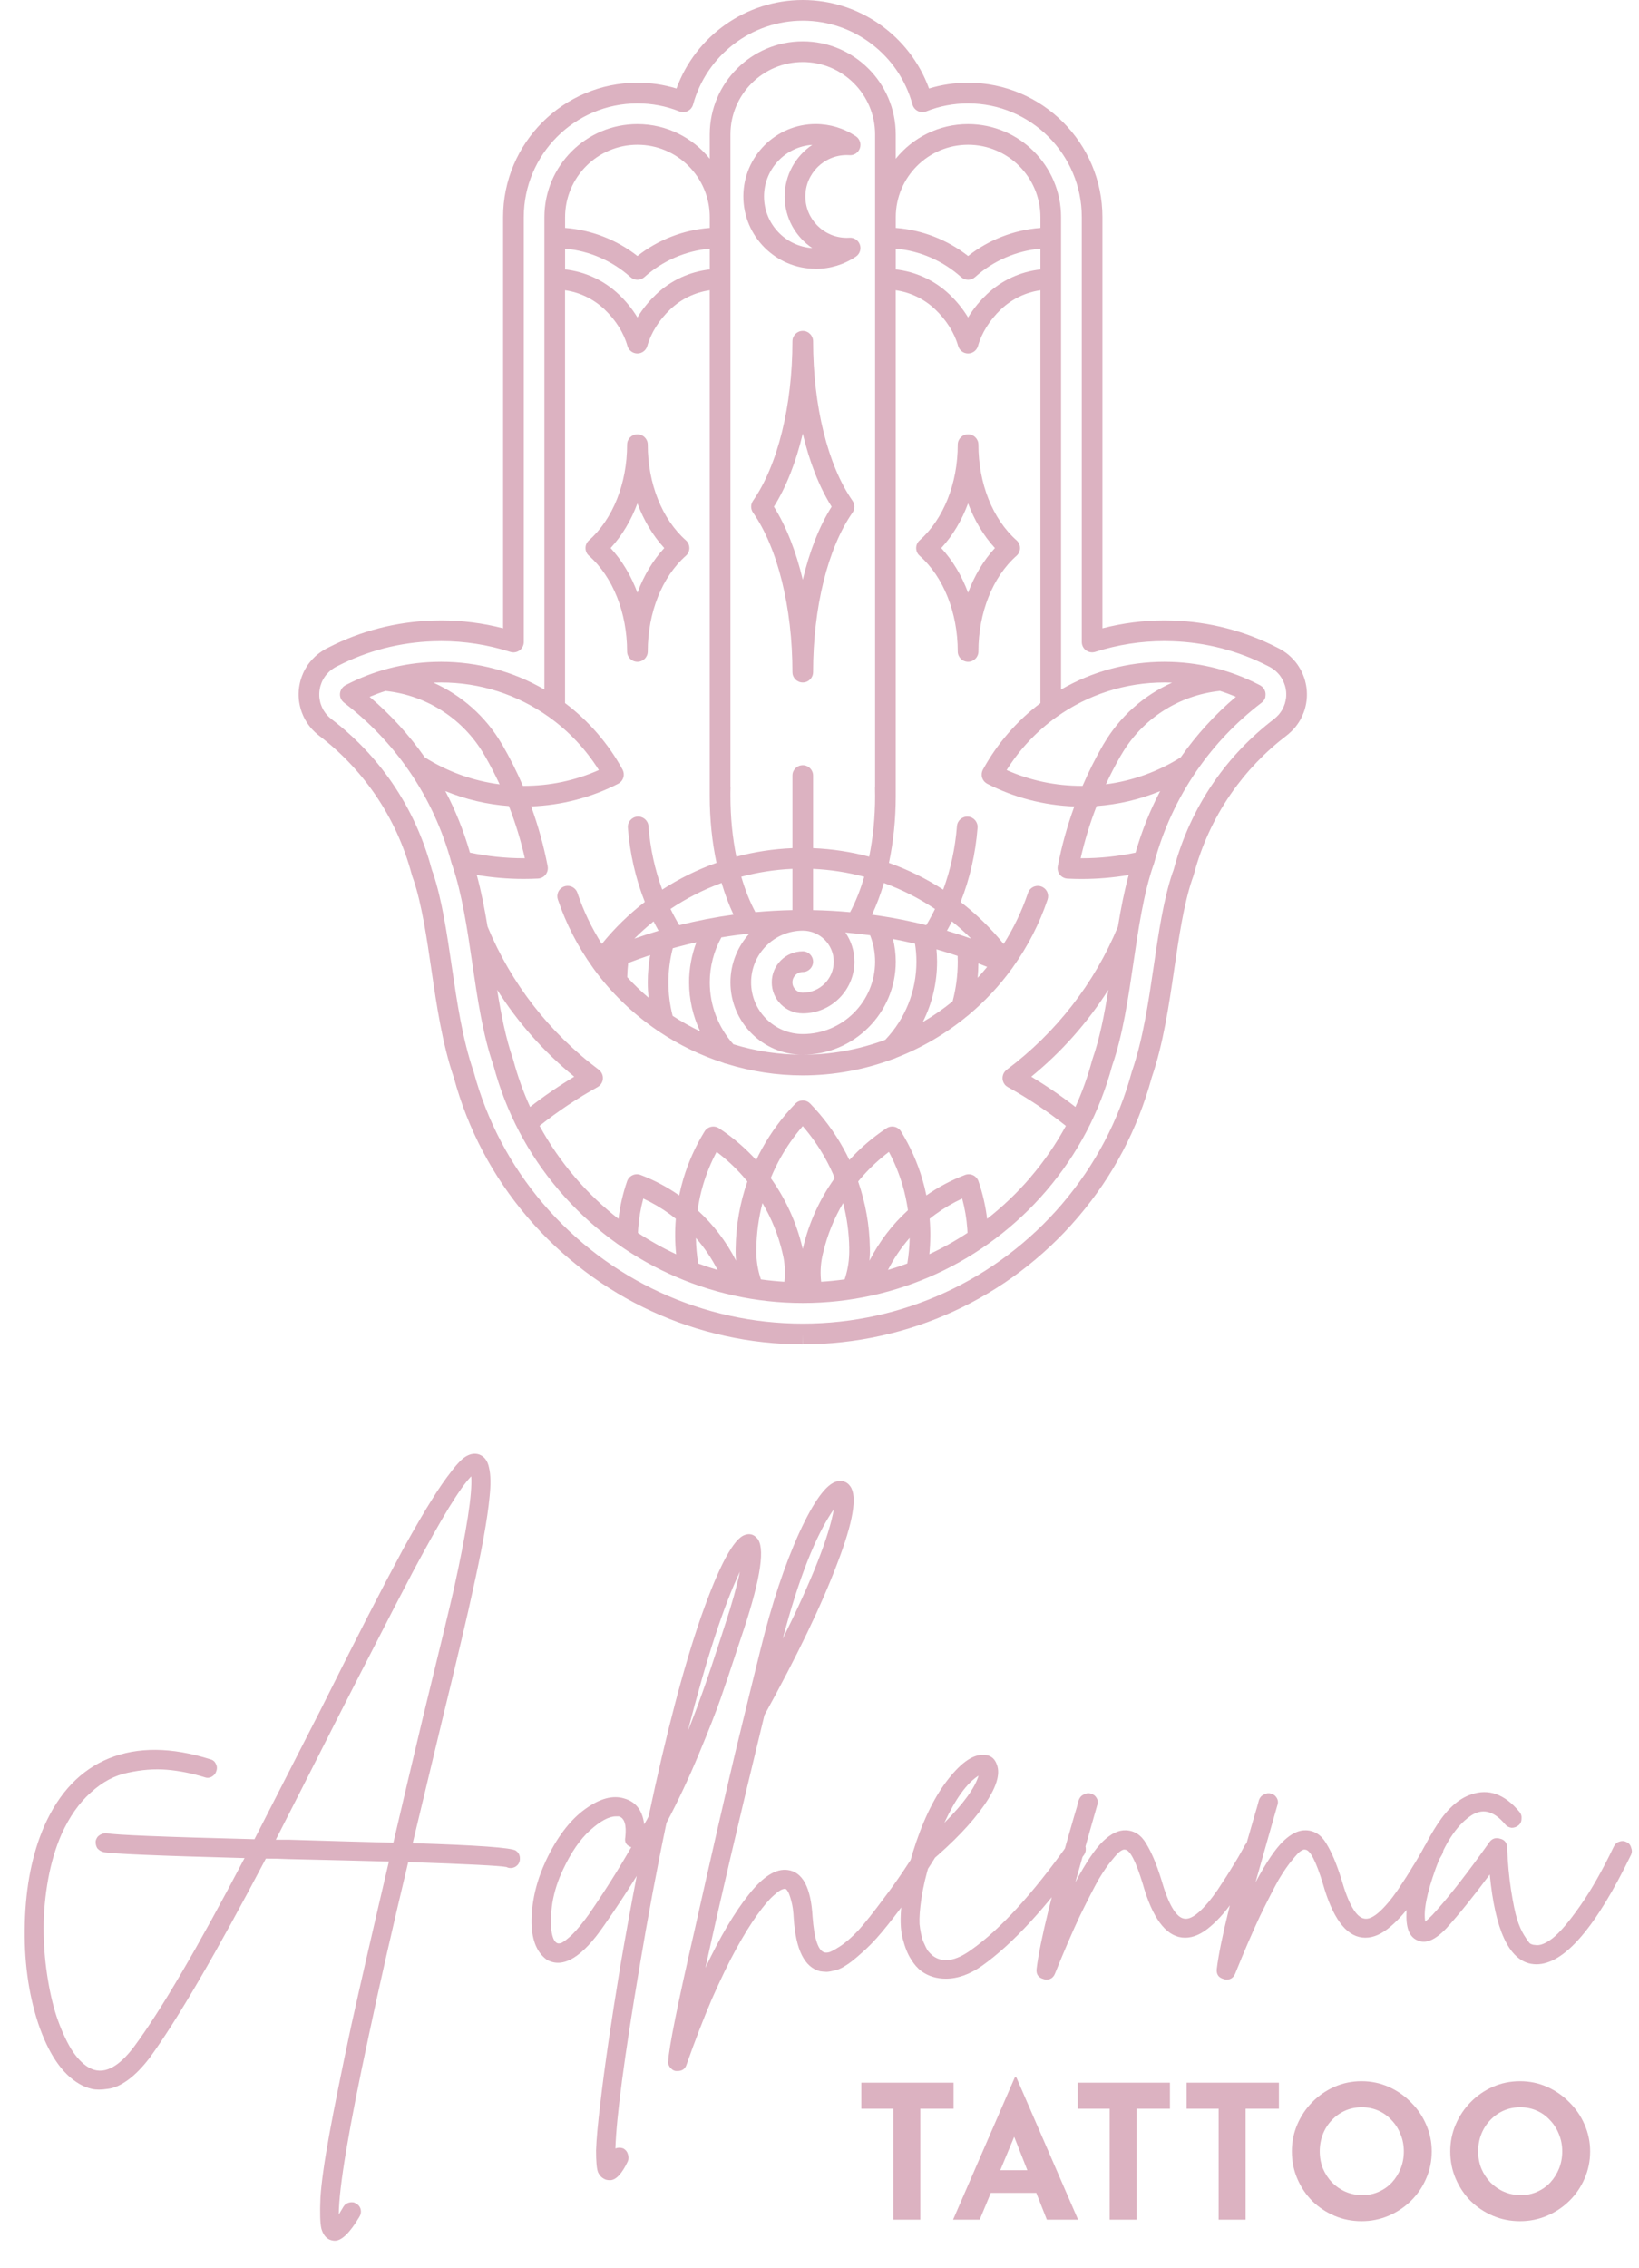<svg
  viewBox="0 0 196 271"
  xmlns="http://www.w3.org/2000/svg"
>
  <path
    d="M96.017 160.652L95.999 159.416V160.652C83.348 160.652 71.368 155.134 63.129 145.514C63.085 145.465 63.051 145.425 63.02 145.385C58.909 140.559 55.962 134.968 54.278 128.789C52.888 124.723 52.224 120.198 51.581 115.82C51.025 112.03 50.45 108.119 49.456 105.144C49.366 104.918 49.289 104.69 49.227 104.461C48.316 101.057 46.864 97.881 44.911 95.02C44.859 94.946 44.809 94.875 44.76 94.801C42.946 92.19 40.716 89.858 38.139 87.896C38.056 87.831 37.979 87.769 37.902 87.702C37.75 87.575 37.63 87.454 37.549 87.377C37.429 87.263 37.302 87.127 37.182 86.988C37.052 86.834 36.935 86.682 36.823 86.518C36.786 86.466 36.691 86.333 36.586 86.157C36.555 86.108 36.518 86.046 36.484 85.984C36.462 85.944 36.44 85.904 36.419 85.863C36.338 85.709 36.267 85.555 36.203 85.397C36.122 85.209 36.054 85.029 35.995 84.844C35.909 84.572 35.863 84.353 35.844 84.257C35.801 84.066 35.77 83.868 35.745 83.667C35.714 83.392 35.711 83.17 35.711 83.077C35.711 82.987 35.705 82.771 35.727 82.499C35.751 82.218 35.785 82.017 35.813 81.872C35.841 81.702 35.884 81.508 35.937 81.319L35.952 81.267C36.017 81.038 36.088 80.856 36.141 80.723C36.206 80.553 36.283 80.377 36.369 80.201C36.456 80.028 36.555 79.855 36.666 79.682C36.758 79.527 36.857 79.385 36.965 79.243C36.975 79.231 36.993 79.206 37.015 79.181C37.046 79.141 37.092 79.082 37.142 79.027C37.271 78.869 37.398 78.74 37.481 78.656C37.602 78.526 37.744 78.397 37.889 78.273C38.087 78.109 38.241 77.998 38.34 77.93C38.396 77.89 38.535 77.791 38.72 77.68C38.794 77.634 38.881 77.584 38.967 77.538C39.075 77.479 39.181 77.427 39.289 77.374C43.15 75.397 47.339 74.309 51.72 74.161C52.063 74.149 52.403 74.143 52.749 74.143C55.257 74.143 57.744 74.458 60.163 75.085V25.95C60.163 17.093 67.37 9.886 76.227 9.886C77.824 9.886 79.391 10.117 80.898 10.578C83.187 4.288 89.218 0 95.999 0C102.78 0 108.81 4.288 111.099 10.578C112.607 10.117 114.173 9.886 115.77 9.886C124.627 9.886 131.834 17.093 131.834 25.95V75.085C134.253 74.461 136.74 74.143 139.248 74.143C139.594 74.143 139.934 74.149 140.277 74.161C144.658 74.309 148.847 75.394 152.733 77.386C152.813 77.427 152.919 77.479 153.03 77.538C153.122 77.587 153.215 77.64 153.305 77.695C153.465 77.791 153.598 77.887 153.669 77.936C153.762 77.998 153.926 78.115 154.117 78.279C154.25 78.394 154.383 78.517 154.519 78.659C154.596 78.737 154.707 78.851 154.834 78.999C154.883 79.055 154.939 79.123 154.991 79.191C155.001 79.203 155.019 79.228 155.041 79.255C155.14 79.385 155.235 79.527 155.331 79.682C155.442 79.855 155.541 80.028 155.631 80.207C155.742 80.426 155.816 80.615 155.869 80.751C155.909 80.85 155.98 81.035 156.048 81.273L156.063 81.328C156.138 81.594 156.175 81.813 156.193 81.906C156.215 82.014 156.249 82.215 156.27 82.471C156.295 82.771 156.289 82.993 156.289 83.077C156.289 83.166 156.286 83.389 156.255 83.667C156.224 83.936 156.181 84.152 156.15 84.291C156.116 84.458 156.067 84.656 156.005 84.847C155.946 85.035 155.878 85.218 155.795 85.403C155.73 85.561 155.662 85.709 155.585 85.857C155.56 85.9 155.541 85.941 155.52 85.981C155.486 86.04 155.452 86.101 155.415 86.16C155.313 86.33 155.22 86.463 155.168 86.534C155.066 86.682 154.948 86.84 154.818 86.988C154.701 87.127 154.577 87.257 154.442 87.386C154.37 87.457 154.247 87.575 154.089 87.711C154.028 87.763 153.957 87.822 153.882 87.878C151.294 89.852 149.057 92.187 147.228 94.822C147.197 94.872 147.148 94.943 147.095 95.014C145.143 97.875 143.691 101.047 142.78 104.449C142.715 104.683 142.637 104.915 142.548 105.141C141.553 108.116 140.978 112.014 140.425 115.786C139.78 120.179 139.113 124.72 137.722 128.786C136.039 134.964 133.092 140.55 128.964 145.397C128.94 145.425 128.899 145.474 128.859 145.521C120.629 155.131 108.658 160.646 96.02 160.646L96.017 160.652ZM52.749 76.614C52.43 76.614 52.118 76.62 51.803 76.633C47.79 76.769 43.95 77.763 40.388 79.586C40.286 79.635 40.212 79.672 40.132 79.716C40.089 79.74 40.045 79.765 40.005 79.79C39.888 79.861 39.805 79.92 39.758 79.954C39.672 80.012 39.588 80.071 39.48 80.164C39.378 80.25 39.301 80.328 39.252 80.383C39.19 80.448 39.113 80.525 39.026 80.627C38.995 80.664 38.974 80.692 38.952 80.717C38.949 80.723 38.933 80.738 38.93 80.745C38.872 80.819 38.819 80.896 38.77 80.979C38.764 80.989 38.757 81.001 38.751 81.01C38.683 81.115 38.624 81.217 38.575 81.316C38.51 81.443 38.467 81.551 38.442 81.622C38.399 81.733 38.362 81.832 38.322 81.965C38.294 82.061 38.266 82.172 38.245 82.308C38.223 82.422 38.204 82.533 38.189 82.7C38.176 82.845 38.18 82.969 38.18 83.034C38.18 83.117 38.18 83.241 38.198 83.395C38.211 83.506 38.229 83.618 38.254 83.735C38.272 83.821 38.297 83.951 38.346 84.1C38.393 84.242 38.439 84.353 38.47 84.427C38.473 84.436 38.479 84.449 38.482 84.458C38.51 84.526 38.547 84.615 38.6 84.714L38.634 84.779C38.649 84.807 38.668 84.838 38.686 84.866C38.757 84.98 38.813 85.06 38.844 85.107C38.899 85.187 38.964 85.28 39.06 85.391C39.14 85.487 39.218 85.564 39.27 85.61C39.338 85.678 39.409 85.749 39.505 85.826C39.554 85.87 39.594 85.904 39.638 85.934C42.415 88.051 44.828 90.572 46.802 93.417C46.848 93.488 46.879 93.534 46.913 93.581C46.919 93.59 46.928 93.602 46.935 93.611C49.051 96.707 50.623 100.142 51.609 103.818C51.646 103.96 51.695 104.106 51.754 104.251C51.763 104.276 51.772 104.297 51.782 104.322C52.854 107.51 53.447 111.551 54.021 115.456C54.652 119.74 55.3 124.167 56.626 128.026C56.635 128.051 56.641 128.078 56.65 128.103C58.235 133.942 61.019 139.225 64.917 143.803L65.007 143.908C72.773 152.975 84.068 158.177 95.996 158.177H96.014C107.929 158.177 119.215 152.978 126.981 143.911C127.012 143.877 127.037 143.846 127.061 143.815C130.975 139.218 133.756 133.939 135.341 128.1C135.347 128.075 135.356 128.048 135.365 128.023C136.691 124.164 137.342 119.722 137.973 115.428C138.544 111.532 139.134 107.507 140.209 104.319C140.219 104.294 140.228 104.269 140.237 104.248C140.296 104.106 140.345 103.957 140.385 103.809C141.371 100.136 142.943 96.704 145.056 93.608C145.062 93.599 145.072 93.587 145.078 93.577C145.112 93.531 145.143 93.485 145.174 93.438C147.166 90.565 149.582 88.044 152.375 85.916C152.406 85.891 152.443 85.86 152.477 85.829C152.576 85.746 152.647 85.675 152.708 85.616C152.801 85.527 152.869 85.456 152.934 85.382C153.024 85.273 153.092 85.181 153.135 85.116C153.184 85.048 153.237 84.971 153.299 84.869C153.32 84.832 153.339 84.801 153.357 84.77L153.394 84.702C153.444 84.609 153.481 84.523 153.509 84.455C153.512 84.442 153.518 84.433 153.521 84.424C153.57 84.313 153.611 84.204 153.645 84.096C153.666 84.025 153.7 83.908 153.728 83.775C153.753 83.658 153.777 83.54 153.796 83.392C153.814 83.234 153.814 83.108 153.814 83.04C153.814 82.969 153.818 82.842 153.805 82.669C153.793 82.53 153.774 82.416 153.759 82.345C153.743 82.261 153.722 82.135 153.678 81.98C153.632 81.826 153.595 81.721 153.564 81.647C153.524 81.541 153.481 81.436 153.422 81.316C153.37 81.211 153.311 81.112 153.246 81.007C153.24 80.995 153.231 80.986 153.224 80.973C153.175 80.89 153.122 80.812 153.064 80.735C153.061 80.729 153.048 80.714 153.042 80.707C153.017 80.674 152.99 80.642 152.962 80.609C152.875 80.507 152.807 80.436 152.764 80.392C152.758 80.386 152.749 80.377 152.742 80.371C152.665 80.29 152.594 80.222 152.52 80.161C152.412 80.071 152.319 80.003 152.261 79.963C152.199 79.92 152.118 79.864 152.013 79.799C151.955 79.762 151.911 79.737 151.865 79.713C151.788 79.669 151.711 79.632 151.636 79.595C148.05 77.757 144.21 76.766 140.197 76.63C139.882 76.617 139.57 76.611 139.252 76.611C136.44 76.611 133.657 77.043 130.978 77.899C130.602 78.02 130.194 77.952 129.873 77.72C129.554 77.488 129.366 77.118 129.366 76.722V25.95C129.366 18.455 123.268 12.357 115.773 12.357C114.043 12.357 112.359 12.678 110.765 13.309C110.438 13.438 110.07 13.423 109.758 13.265C109.443 13.108 109.211 12.824 109.119 12.487C107.509 6.589 102.115 2.471 96.002 2.471C89.888 2.471 84.497 6.589 82.885 12.487C82.792 12.827 82.56 13.111 82.245 13.265C81.93 13.423 81.562 13.438 81.238 13.309C79.644 12.675 77.96 12.357 76.23 12.357C68.736 12.357 62.637 18.455 62.637 25.95V76.725C62.637 77.121 62.449 77.492 62.131 77.723C61.813 77.955 61.402 78.023 61.025 77.902C58.346 77.047 55.563 76.614 52.752 76.614H52.749ZM76.227 79.086C76.91 79.086 77.463 78.533 77.463 77.85C77.463 73.219 79.165 68.944 82.02 66.416C82.285 66.182 82.437 65.845 82.437 65.493C82.437 65.141 82.285 64.801 82.02 64.569C79.165 62.042 77.463 57.77 77.463 53.136C77.463 52.453 76.91 51.9 76.227 51.9C75.544 51.9 74.992 52.453 74.992 53.136C74.992 57.766 73.289 62.042 70.435 64.569C70.169 64.804 70.018 65.141 70.018 65.493C70.018 65.845 70.169 66.185 70.435 66.416C73.289 68.944 74.992 73.216 74.992 77.85C74.992 78.533 75.544 79.086 76.227 79.086ZM76.227 60.154C76.987 62.193 78.075 64.016 79.437 65.493C78.075 66.966 76.984 68.792 76.227 70.831C75.467 68.792 74.38 66.969 73.017 65.493C74.38 64.019 75.47 62.193 76.227 60.154ZM151.315 83.241C151.324 83.201 151.334 83.163 151.337 83.123C151.343 83.083 151.34 83.04 151.343 83C151.343 82.96 151.343 82.922 151.343 82.885C151.34 82.845 151.331 82.808 151.324 82.768C151.318 82.728 151.312 82.691 151.3 82.651C151.287 82.61 151.272 82.573 151.257 82.536C151.241 82.499 151.232 82.465 151.213 82.431C151.192 82.388 151.164 82.348 151.136 82.305C151.121 82.283 151.111 82.258 151.096 82.237C151.093 82.234 151.09 82.23 151.084 82.224C151.053 82.187 151.019 82.153 150.982 82.116C150.957 82.091 150.935 82.067 150.91 82.045C150.883 82.023 150.855 82.005 150.824 81.983C150.784 81.956 150.747 81.925 150.704 81.903C150.697 81.903 150.694 81.897 150.691 81.894C150.632 81.863 150.577 81.835 150.521 81.807C147.274 80.136 143.771 79.225 140.107 79.101C139.82 79.092 139.536 79.086 139.245 79.086C134.862 79.086 130.636 80.229 126.888 82.397V25.95C126.888 19.818 121.899 14.829 115.767 14.829C112.276 14.829 109.156 16.447 107.117 18.971V16.064C107.117 9.932 102.128 4.943 95.996 4.943C89.863 4.943 84.874 9.932 84.874 16.064V18.971C82.835 16.447 79.715 14.829 76.224 14.829C70.092 14.829 65.103 19.818 65.103 25.95V82.397C61.355 80.225 57.129 79.086 52.746 79.086C52.455 79.086 52.171 79.092 51.884 79.101C48.22 79.225 44.717 80.136 41.47 81.807C41.411 81.835 41.358 81.863 41.3 81.894C41.294 81.894 41.291 81.9 41.287 81.903C41.244 81.928 41.207 81.956 41.167 81.983C41.139 82.005 41.108 82.02 41.084 82.045C41.059 82.067 41.034 82.094 41.013 82.119C40.978 82.153 40.941 82.187 40.914 82.227C40.91 82.23 40.907 82.234 40.901 82.24C40.886 82.261 40.873 82.286 40.861 82.308C40.833 82.348 40.806 82.388 40.784 82.434C40.765 82.468 40.753 82.505 40.741 82.539C40.725 82.576 40.71 82.617 40.697 82.654C40.685 82.694 40.682 82.731 40.673 82.771C40.666 82.811 40.657 82.848 40.654 82.888C40.654 82.929 40.654 82.966 40.654 83.003C40.654 83.043 40.654 83.086 40.66 83.126C40.663 83.166 40.676 83.204 40.682 83.244C40.691 83.281 40.697 83.321 40.71 83.358C40.725 83.404 40.744 83.448 40.765 83.491C40.778 83.516 40.784 83.543 40.796 83.568C40.796 83.574 40.802 83.577 40.806 83.581C40.827 83.621 40.858 83.661 40.886 83.698C40.907 83.729 40.926 83.76 40.948 83.784C40.969 83.809 40.994 83.831 41.016 83.852C41.053 83.889 41.087 83.927 41.127 83.957C41.13 83.96 41.133 83.963 41.139 83.967C44.17 86.277 46.765 89.005 48.878 92.064C48.899 92.098 48.921 92.129 48.946 92.159C51.222 95.474 52.934 99.178 54.006 103.176C54.025 103.25 54.052 103.321 54.083 103.386C55.257 106.806 55.875 111.007 56.477 115.1C57.098 119.32 57.738 123.679 59.014 127.34C60.506 132.892 63.138 137.909 66.848 142.246C66.864 142.264 66.876 142.283 66.891 142.301C74.191 150.825 84.794 155.712 95.986 155.712H96.008C96.008 155.712 96.014 155.712 96.017 155.712C96.02 155.712 96.023 155.712 96.026 155.712C107.219 155.712 117.821 150.825 125.121 142.301C125.137 142.283 125.152 142.264 125.164 142.249C128.872 137.909 131.507 132.895 132.999 127.343C134.272 123.682 134.914 119.323 135.538 115.076C136.134 111.01 136.752 106.809 137.929 103.389C137.96 103.321 137.988 103.253 138.007 103.179C139.079 99.181 140.79 95.48 143.067 92.162C143.092 92.132 143.113 92.101 143.135 92.067C145.248 89.008 147.84 86.284 150.873 83.97C150.877 83.967 150.88 83.963 150.886 83.96C150.926 83.93 150.96 83.892 150.997 83.859C151.022 83.834 151.046 83.815 151.068 83.79C151.09 83.763 151.108 83.732 151.13 83.704C151.158 83.664 151.185 83.627 151.21 83.587C151.21 83.581 151.216 83.577 151.219 83.574C151.232 83.55 151.238 83.525 151.25 83.497C151.269 83.454 151.29 83.41 151.306 83.364C151.318 83.327 151.324 83.287 151.334 83.25L151.315 83.241ZM140.024 81.572C140.07 81.572 140.113 81.579 140.16 81.582C136.796 83.086 133.926 85.604 132.016 88.854C131.989 88.891 131.964 88.928 131.942 88.968C131.012 90.572 130.188 92.221 129.459 93.914C129.428 93.914 129.397 93.914 129.363 93.914C126.224 93.914 123.209 93.278 120.379 92.023C121.933 89.543 123.984 87.359 126.372 85.663C130.151 82.978 134.602 81.557 139.248 81.557C139.508 81.557 139.767 81.563 140.024 81.572ZM130.639 126.58C130.639 126.58 130.632 126.608 130.629 126.623C130.623 126.639 130.617 126.654 130.611 126.67C130.092 128.613 129.421 130.488 128.603 132.283C126.919 130.973 125.152 129.765 123.326 128.665C126.947 125.709 130.055 122.203 132.542 118.282C132.069 121.233 131.504 124.115 130.639 126.58ZM135.798 101.891C133.691 102.335 131.531 102.564 129.363 102.564C129.32 102.564 129.273 102.564 129.23 102.564C129.712 100.432 130.351 98.35 131.139 96.324C133.759 96.135 136.326 95.53 138.739 94.538C137.518 96.858 136.533 99.317 135.795 101.894L135.798 101.891ZM107.12 29.713C110.021 29.975 112.761 31.162 114.945 33.12C115.18 33.33 115.473 33.435 115.77 33.435C116.067 33.435 116.36 33.33 116.595 33.12C118.779 31.165 121.519 29.978 124.42 29.713V32.2C122.023 32.465 119.783 33.494 118.01 35.171C117.312 35.836 116.477 36.762 115.77 37.939C115.063 36.762 114.231 35.836 113.53 35.171C111.757 33.497 109.517 32.465 107.12 32.2V29.713ZM115.77 17.3C120.54 17.3 124.42 21.18 124.42 25.95V27.235C121.266 27.476 118.26 28.641 115.77 30.59C113.28 28.641 110.274 27.479 107.12 27.235V25.95C107.12 21.18 111 17.3 115.77 17.3ZM87.349 16.064C87.349 11.294 91.229 7.414 95.999 7.414C100.768 7.414 104.649 11.294 104.649 16.064V93.985C104.642 94.038 104.636 94.09 104.636 94.146C104.645 94.476 104.649 94.813 104.649 95.15C104.649 97.671 104.401 100.117 103.941 102.376C101.766 101.795 99.517 101.449 97.234 101.356V92.678C97.234 91.996 96.681 91.443 95.999 91.443C95.316 91.443 94.763 91.996 94.763 92.678V101.356C92.48 101.449 90.231 101.795 88.056 102.376C87.596 100.117 87.349 97.668 87.349 95.15C87.349 94.813 87.349 94.476 87.361 94.146C87.361 94.09 87.355 94.038 87.349 93.985V16.064ZM110.354 122.132C111.467 119.923 112.06 117.467 112.06 114.921C112.06 114.43 112.032 113.936 111.989 113.445C112.838 113.689 113.682 113.951 114.519 114.232C114.528 114.461 114.534 114.693 114.534 114.921C114.534 116.531 114.327 118.125 113.919 119.666C112.795 120.581 111.603 121.406 110.358 122.135L110.354 122.132ZM95.999 126.043C93.159 126.043 90.367 125.61 87.704 124.795C85.881 122.756 84.877 120.142 84.877 117.393C84.877 115.505 85.359 113.661 86.264 112.023C87.373 111.835 88.492 111.684 89.616 111.563C88.21 113.102 87.349 115.15 87.349 117.393C87.349 122.162 91.229 126.043 95.999 126.043C102.131 126.043 107.12 121.053 107.12 114.921C107.12 113.998 107.006 113.092 106.786 112.212C107.67 112.379 108.547 112.564 109.421 112.771C109.533 113.482 109.591 114.201 109.591 114.921C109.591 118.428 108.269 121.733 105.866 124.26C102.739 125.422 99.403 126.043 95.999 126.043ZM104.055 111.767C104.448 112.771 104.649 113.828 104.649 114.921C104.649 119.691 100.768 123.571 95.999 123.571C92.591 123.571 89.82 120.8 89.82 117.393C89.82 113.985 92.591 111.214 95.999 111.214C98.044 111.214 99.706 112.876 99.706 114.921C99.706 116.966 98.044 118.628 95.999 118.628C95.316 118.628 94.763 118.075 94.763 117.393C94.763 116.71 95.316 116.157 95.999 116.157C96.681 116.157 97.234 115.604 97.234 114.921C97.234 114.238 96.681 113.685 95.999 113.685C93.954 113.685 92.291 115.348 92.291 117.393C92.291 119.438 93.954 121.1 95.999 121.1C99.406 121.1 102.177 118.329 102.177 114.921C102.177 113.63 101.779 112.428 101.096 111.436C102.088 111.523 103.073 111.631 104.055 111.767ZM94.763 108.758C93.277 108.789 91.8 108.872 90.333 109.005C89.665 107.754 89.1 106.327 88.646 104.773C90.629 104.238 92.681 103.92 94.763 103.831V108.758ZM87.719 109.305C85.529 109.605 83.363 110.022 81.229 110.559C80.852 109.935 80.506 109.286 80.184 108.622C82.091 107.346 84.142 106.302 86.295 105.517C86.694 106.874 87.169 108.143 87.719 109.305ZM78.757 111.23C77.784 111.52 76.817 111.832 75.859 112.172C76.589 111.44 77.358 110.751 78.158 110.108C78.35 110.488 78.547 110.862 78.757 111.233V111.23ZM75.118 115.082C75.989 114.745 76.867 114.43 77.75 114.137C77.559 115.209 77.463 116.296 77.463 117.39C77.463 118.004 77.494 118.619 77.556 119.228C76.66 118.465 75.807 117.646 75.007 116.772C75.022 116.206 75.059 115.641 75.121 115.079L75.118 115.082ZM80.435 121.387C80.101 120.083 79.931 118.743 79.931 117.393C79.931 116.043 80.107 114.64 80.456 113.315C80.617 113.272 80.778 113.228 80.941 113.185C80.972 113.179 81 113.17 81.031 113.16C81.775 112.963 82.526 112.774 83.277 112.607C82.705 114.127 82.403 115.746 82.403 117.393C82.403 119.444 82.863 121.436 83.725 123.244C82.588 122.7 81.488 122.079 80.432 121.39L80.435 121.387ZM116.999 115.131C117.349 115.267 117.701 115.406 118.05 115.548C117.685 115.996 117.305 116.432 116.913 116.855C116.965 116.284 116.993 115.709 116.999 115.131ZM113.237 111.23C113.444 110.862 113.645 110.485 113.836 110.105C114.636 110.751 115.405 111.436 116.138 112.169C115.177 111.829 114.213 111.517 113.24 111.226L113.237 111.23ZM110.768 110.559C110.753 110.556 110.738 110.55 110.722 110.547C108.875 110.083 107.006 109.71 105.115 109.425C105.106 109.425 105.096 109.425 105.084 109.422C104.815 109.382 104.547 109.342 104.278 109.308C104.828 108.149 105.303 106.877 105.702 105.521C107.855 106.305 109.91 107.349 111.813 108.625C111.491 109.289 111.142 109.935 110.768 110.562V110.559ZM101.661 109.008C100.194 108.872 98.717 108.789 97.231 108.761V103.834C99.313 103.926 101.365 104.245 103.348 104.776C102.894 106.33 102.328 107.76 101.661 109.008ZM67.577 29.713C70.478 29.975 73.218 31.162 75.402 33.12C75.637 33.33 75.931 33.435 76.227 33.435C76.524 33.435 76.817 33.33 77.052 33.12C79.236 31.165 81.976 29.978 84.877 29.713V32.2C82.48 32.465 80.24 33.494 78.467 35.171C77.769 35.836 76.935 36.762 76.227 37.939C75.52 36.762 74.689 35.836 73.987 35.171C72.214 33.497 69.975 32.465 67.577 32.2V29.713ZM76.227 17.3C80.997 17.3 84.877 21.18 84.877 25.95V27.235C81.723 27.476 78.717 28.641 76.227 30.59C73.737 28.641 70.731 27.479 67.577 27.235V25.95C67.577 21.18 71.457 17.3 76.227 17.3ZM51.97 81.572C52.227 81.563 52.486 81.557 52.746 81.557C57.392 81.557 61.843 82.978 65.622 85.663C68.01 87.359 70.061 89.543 71.615 92.023C68.785 93.278 65.77 93.914 62.631 93.914C62.6 93.914 62.566 93.914 62.535 93.914C61.806 92.224 60.982 90.572 60.052 88.968C60.03 88.928 60.005 88.891 59.978 88.857C58.068 85.607 55.198 83.089 51.834 81.582C51.881 81.582 51.924 81.576 51.97 81.572ZM61.383 126.67C61.38 126.654 61.371 126.639 61.365 126.623C61.362 126.608 61.358 126.596 61.355 126.58C60.493 124.118 59.928 121.239 59.452 118.282C61.936 122.2 65.047 125.709 68.668 128.665C66.842 129.762 65.075 130.973 63.391 132.283C62.576 130.488 61.905 128.613 61.383 126.67ZM56.199 101.891C55.461 99.314 54.475 96.855 53.255 94.535C55.671 95.527 58.235 96.132 60.855 96.321C61.643 98.347 62.282 100.432 62.764 102.561C62.721 102.561 62.675 102.561 62.631 102.561C60.463 102.561 58.303 102.332 56.196 101.888L56.199 101.891ZM44.201 83.272C44.828 83.009 45.464 82.771 46.11 82.57C51.037 83.083 55.436 85.922 57.911 90.21C57.932 90.247 57.957 90.284 57.982 90.321C58.621 91.433 59.211 92.57 59.749 93.729C56.573 93.315 53.518 92.218 50.799 90.507C48.937 87.841 46.728 85.412 44.201 83.272ZM95.999 134.578C97.027 135.768 97.936 137.062 98.699 138.44C99.119 139.197 99.493 139.978 99.823 140.782C98.037 143.272 96.743 146.101 96.036 149.092C96.02 149.144 96.008 149.203 95.996 149.259C95.983 149.203 95.971 149.147 95.955 149.092C95.251 146.104 93.954 143.272 92.168 140.782C92.498 139.981 92.872 139.2 93.292 138.44C94.058 137.062 94.964 135.768 95.992 134.578H95.999ZM106.187 151.761C106.898 150.374 107.766 149.095 108.779 147.936C108.76 148.956 108.671 149.975 108.504 150.989C107.741 151.273 106.969 151.529 106.187 151.761ZM111.173 145.644C111.408 145.456 111.646 145.27 111.89 145.094C112.881 144.371 113.947 143.747 115.062 143.228C115.384 144.418 115.591 145.635 115.677 146.861C115.69 147.016 115.696 147.173 115.702 147.328C114.241 148.292 112.715 149.144 111.136 149.879C111.275 148.468 111.29 147.05 111.173 145.638V145.644ZM103.978 150.652C104 150.405 104.015 150.158 104.025 149.91C104.028 149.784 104.031 149.651 104.031 149.521C104.031 149.391 104.031 149.259 104.025 149.147C103.987 146.435 103.506 143.741 102.622 141.192C102.801 140.973 102.98 140.757 103.169 140.547C104.114 139.481 105.164 138.511 106.301 137.655C106.972 138.909 107.512 140.232 107.92 141.6C108.214 142.583 108.43 143.599 108.575 144.628C106.687 146.348 105.146 148.372 103.978 150.655V150.652ZM101.553 149.194C101.553 149.302 101.559 149.41 101.559 149.521C101.559 149.632 101.559 149.74 101.553 149.842C101.522 150.887 101.337 151.909 101.006 152.888C100.076 153.018 99.14 153.114 98.198 153.17C98.087 152.209 98.121 151.239 98.306 150.284L98.319 150.219C98.334 150.142 98.35 150.065 98.368 149.988L98.377 149.947C98.396 149.867 98.414 149.784 98.436 149.703L98.445 149.669C98.933 147.59 99.743 145.598 100.827 143.766C101.284 145.533 101.535 147.356 101.559 149.194H101.553ZM93.555 149.673L93.564 149.706C93.586 149.784 93.604 149.867 93.623 149.951L93.632 149.994C93.651 150.068 93.666 150.148 93.682 150.222L93.694 150.275C93.879 151.239 93.913 152.212 93.802 153.173C92.86 153.114 91.924 153.021 90.994 152.892C90.663 151.912 90.478 150.893 90.447 149.852C90.447 149.744 90.441 149.635 90.441 149.524C90.441 149.413 90.441 149.305 90.447 149.181C90.472 147.352 90.722 145.533 91.179 143.769C92.264 145.601 93.073 147.597 93.561 149.673H93.555ZM83.493 150.989C83.326 149.978 83.234 148.959 83.218 147.936C84.235 149.095 85.1 150.374 85.81 151.761C85.028 151.529 84.256 151.273 83.493 150.989ZM87.973 149.132C87.969 149.259 87.966 149.391 87.966 149.521C87.966 149.651 87.966 149.784 87.973 149.917C87.979 150.164 87.997 150.408 88.019 150.652C86.851 148.369 85.31 146.345 83.422 144.625C83.567 143.599 83.784 142.583 84.077 141.597C84.485 140.229 85.025 138.906 85.696 137.652C86.836 138.508 87.886 139.478 88.828 140.544C89.014 140.754 89.196 140.97 89.375 141.189C88.489 143.738 88.01 146.429 87.973 149.132ZM80.855 149.886C79.276 149.147 77.75 148.295 76.289 147.334C76.295 147.176 76.304 147.022 76.314 146.867C76.4 145.638 76.607 144.421 76.928 143.231C78.047 143.747 79.109 144.374 80.104 145.097C80.345 145.273 80.583 145.456 80.818 145.644C80.7 147.056 80.713 148.474 80.855 149.886ZM123.237 140.689C123.221 140.707 123.206 140.723 123.193 140.741C121.627 142.561 119.9 144.201 118.044 145.653C117.861 144.124 117.515 142.617 117.012 141.158C116.904 140.843 116.669 140.584 116.366 140.442C116.063 140.3 115.717 140.287 115.405 140.405C113.765 141.029 112.211 141.854 110.781 142.851C110.645 142.187 110.481 141.532 110.29 140.887C109.696 138.888 108.841 136.979 107.75 135.209C107.574 134.924 107.293 134.723 106.965 134.649C106.641 134.578 106.298 134.64 106.017 134.825C104.383 135.904 102.891 137.179 101.575 138.619C101.352 138.149 101.114 137.689 100.861 137.235C99.777 135.28 98.439 133.479 96.885 131.878C96.882 131.875 96.876 131.872 96.873 131.866C96.87 131.86 96.867 131.857 96.861 131.854C96.836 131.829 96.805 131.81 96.777 131.789C96.743 131.761 96.712 131.733 96.678 131.708C96.644 131.687 96.61 131.671 96.576 131.653C96.539 131.634 96.502 131.609 96.462 131.594C96.428 131.579 96.391 131.572 96.354 131.56C96.314 131.548 96.273 131.535 96.233 131.526C96.196 131.52 96.159 131.517 96.125 131.514C96.082 131.511 96.042 131.504 95.999 131.504C95.962 131.504 95.927 131.511 95.89 131.514C95.847 131.517 95.807 131.52 95.764 131.529C95.727 131.535 95.693 131.548 95.659 131.56C95.619 131.572 95.575 131.582 95.538 131.597C95.504 131.613 95.47 131.631 95.436 131.65C95.399 131.668 95.362 131.687 95.325 131.711C95.291 131.733 95.26 131.761 95.229 131.789C95.201 131.81 95.171 131.832 95.143 131.857C95.14 131.86 95.137 131.866 95.13 131.869C95.124 131.872 95.121 131.875 95.118 131.881C93.564 133.482 92.227 135.283 91.142 137.238C90.889 137.692 90.651 138.156 90.429 138.622C89.113 137.183 87.62 135.907 85.986 134.829C85.708 134.646 85.365 134.581 85.038 134.652C84.71 134.723 84.429 134.927 84.253 135.212C83.163 136.982 82.31 138.891 81.714 140.887C81.522 141.532 81.359 142.187 81.222 142.851C79.789 141.85 78.238 141.026 76.598 140.405C76.286 140.287 75.94 140.3 75.637 140.442C75.334 140.584 75.103 140.84 74.992 141.158C74.488 142.617 74.142 144.124 73.96 145.653C72.103 144.201 70.373 142.564 68.81 140.741C68.797 140.723 68.782 140.704 68.767 140.689C67.126 138.777 65.711 136.719 64.525 134.538C66.706 132.805 69.038 131.248 71.47 129.901C71.516 129.876 71.556 129.842 71.599 129.812C71.621 129.796 71.643 129.784 71.664 129.768C71.735 129.71 71.797 129.642 71.853 129.571L71.859 129.564C71.874 129.543 71.884 129.518 71.899 129.496C71.927 129.453 71.955 129.41 71.976 129.367C71.995 129.333 72.004 129.296 72.02 129.259C72.035 129.221 72.05 129.184 72.06 129.144C72.069 129.104 72.075 129.064 72.081 129.024C72.088 128.987 72.097 128.947 72.097 128.909C72.097 128.869 72.097 128.832 72.097 128.792C72.097 128.752 72.097 128.712 72.091 128.669C72.084 128.628 72.075 128.591 72.066 128.551C72.057 128.514 72.05 128.474 72.038 128.437C72.023 128.39 72.001 128.347 71.979 128.301C71.967 128.276 71.961 128.248 71.945 128.224C71.945 128.221 71.939 128.217 71.939 128.214C71.915 128.171 71.884 128.134 71.856 128.094C71.834 128.066 71.819 128.035 71.797 128.01C71.775 127.986 71.751 127.967 71.729 127.946C71.692 127.909 71.655 127.871 71.615 127.841C71.612 127.841 71.609 127.834 71.606 127.831C65.705 123.42 61.108 117.504 58.303 110.723C57.954 108.601 57.549 106.515 57.015 104.563C58.865 104.875 60.747 105.036 62.634 105.036C63.187 105.036 63.762 105.02 64.343 104.992C64.371 104.992 64.395 104.983 64.42 104.98C64.451 104.977 64.482 104.98 64.513 104.971C64.525 104.971 64.537 104.961 64.55 104.961C64.593 104.952 64.636 104.937 64.676 104.924C64.713 104.912 64.751 104.9 64.784 104.884C64.822 104.869 64.856 104.847 64.893 104.825C64.927 104.807 64.964 104.785 64.995 104.764C65.025 104.742 65.053 104.717 65.084 104.69C65.115 104.662 65.146 104.637 65.174 104.606C65.201 104.578 65.223 104.547 65.248 104.517C65.273 104.486 65.297 104.455 65.319 104.421C65.341 104.387 65.356 104.353 65.374 104.316C65.393 104.282 65.412 104.245 65.427 104.208C65.442 104.171 65.452 104.133 65.464 104.096C65.477 104.056 65.486 104.019 65.495 103.976C65.501 103.939 65.504 103.899 65.507 103.862C65.51 103.818 65.513 103.775 65.513 103.732C65.513 103.719 65.513 103.707 65.513 103.692C65.513 103.661 65.504 103.633 65.501 103.605C65.498 103.577 65.501 103.55 65.495 103.522C65.025 101.078 64.361 98.687 63.515 96.367C67.138 96.237 70.722 95.307 73.929 93.655C73.932 93.655 73.935 93.651 73.938 93.648C73.944 93.648 73.95 93.642 73.957 93.639C73.99 93.621 74.018 93.596 74.049 93.577C74.083 93.556 74.12 93.534 74.151 93.506C74.182 93.478 74.21 93.448 74.241 93.42C74.269 93.392 74.299 93.364 74.324 93.333C74.349 93.302 74.371 93.265 74.392 93.231C74.414 93.201 74.435 93.166 74.454 93.132C74.472 93.095 74.485 93.058 74.5 93.021C74.516 92.984 74.531 92.95 74.543 92.913C74.556 92.876 74.562 92.836 74.568 92.796C74.578 92.759 74.587 92.719 74.59 92.681C74.593 92.641 74.59 92.601 74.59 92.561C74.59 92.521 74.593 92.481 74.59 92.441C74.587 92.4 74.578 92.36 74.568 92.32C74.562 92.28 74.556 92.243 74.543 92.203C74.531 92.162 74.513 92.122 74.497 92.082C74.485 92.048 74.475 92.014 74.457 91.983C74.457 91.98 74.451 91.974 74.448 91.971C74.448 91.965 74.445 91.962 74.442 91.956C72.755 88.869 70.388 86.135 67.571 84.019V34.686C69.332 34.937 70.972 35.724 72.282 36.963C73.623 38.236 74.599 39.79 75.032 41.338C75.18 41.872 75.668 42.243 76.221 42.243C76.774 42.243 77.262 41.872 77.41 41.338C77.843 39.79 78.819 38.236 80.16 36.963C81.47 35.724 83.11 34.937 84.871 34.686V95.15C84.871 97.918 85.155 100.618 85.683 103.111C83.404 103.92 81.226 104.995 79.193 106.311C78.312 103.93 77.753 101.372 77.549 98.721C77.497 98.041 76.901 97.535 76.221 97.584C75.541 97.637 75.032 98.233 75.084 98.913C75.325 102.02 76.014 105.017 77.111 107.785C75.22 109.243 73.49 110.921 71.967 112.805C70.765 110.911 69.792 108.888 69.072 106.759C68.924 106.243 68.448 105.863 67.883 105.863C67.395 105.863 66.95 106.154 66.752 106.599C66.623 106.892 66.613 107.22 66.718 107.513C67.695 110.398 69.091 113.114 70.87 115.592C70.88 115.607 70.886 115.619 70.895 115.635C70.92 115.669 70.945 115.7 70.969 115.734C70.978 115.746 70.985 115.755 70.991 115.768C73.091 118.659 75.659 121.124 78.544 123.095C78.624 123.166 78.714 123.231 78.81 123.278C81.179 124.863 83.759 126.114 86.471 126.994C86.595 127.059 86.725 127.099 86.861 127.121C89.789 128.032 92.863 128.514 95.992 128.514C99.712 128.514 103.357 127.834 106.768 126.562C106.904 126.537 107.03 126.484 107.154 126.413C110.237 125.215 113.119 123.528 115.68 121.412C115.758 121.359 115.832 121.301 115.9 121.233C117.797 119.639 119.514 117.81 120.997 115.768C121.006 115.755 121.012 115.743 121.022 115.734C121.046 115.7 121.071 115.669 121.099 115.632C121.108 115.616 121.114 115.604 121.124 115.588C122.9 113.114 124.296 110.398 125.269 107.516C125.371 107.223 125.365 106.895 125.236 106.602C125.038 106.154 124.593 105.867 124.105 105.867C123.539 105.867 123.064 106.243 122.915 106.762C122.193 108.888 121.219 110.914 120.021 112.808C118.498 110.927 116.765 109.246 114.877 107.788C115.971 105.02 116.663 102.023 116.904 98.916C116.956 98.236 116.447 97.64 115.767 97.587C115.084 97.538 114.491 98.044 114.438 98.724C114.231 101.375 113.672 103.933 112.795 106.314C110.765 104.998 108.584 103.926 106.304 103.114C106.833 100.618 107.117 97.921 107.117 95.153V34.686C108.878 34.937 110.518 35.724 111.828 36.963C113.169 38.236 114.145 39.79 114.577 41.338C114.726 41.872 115.214 42.243 115.767 42.243C116.32 42.243 116.808 41.872 116.956 41.338C117.389 39.79 118.365 38.236 119.706 36.963C121.016 35.724 122.656 34.937 124.417 34.686V84.028C121.599 86.145 119.233 88.879 117.546 91.965C117.546 91.971 117.543 91.974 117.54 91.98C117.54 91.983 117.534 91.99 117.531 91.993C117.515 92.023 117.506 92.057 117.491 92.091C117.475 92.132 117.457 92.172 117.444 92.212C117.432 92.249 117.429 92.289 117.42 92.329C117.41 92.37 117.401 92.41 117.398 92.453C117.395 92.493 117.398 92.533 117.398 92.57C117.398 92.61 117.398 92.651 117.398 92.691C117.401 92.731 117.413 92.768 117.42 92.805C117.429 92.845 117.432 92.882 117.444 92.922C117.457 92.96 117.472 92.993 117.488 93.031C117.503 93.068 117.515 93.105 117.534 93.142C117.552 93.176 117.574 93.207 117.596 93.237C117.617 93.272 117.639 93.305 117.664 93.34C117.688 93.37 117.719 93.395 117.747 93.426C117.775 93.457 117.803 93.485 117.837 93.513C117.868 93.537 117.905 93.559 117.939 93.584C117.97 93.605 117.997 93.63 118.031 93.645C118.037 93.648 118.044 93.651 118.05 93.655C118.053 93.655 118.056 93.658 118.059 93.661C121.266 95.314 124.849 96.24 128.473 96.373C127.627 98.696 126.962 101.084 126.493 103.528C126.487 103.556 126.49 103.584 126.487 103.611C126.484 103.639 126.474 103.667 126.474 103.698C126.474 103.71 126.474 103.723 126.474 103.738C126.474 103.781 126.474 103.825 126.48 103.868C126.484 103.908 126.487 103.945 126.493 103.982C126.499 104.022 126.511 104.062 126.524 104.103C126.536 104.14 126.545 104.18 126.561 104.214C126.576 104.251 126.595 104.285 126.613 104.322C126.632 104.356 126.647 104.393 126.669 104.427C126.691 104.461 126.715 104.492 126.74 104.523C126.765 104.554 126.786 104.584 126.814 104.612C126.842 104.643 126.873 104.668 126.904 104.696C126.932 104.72 126.962 104.745 126.993 104.77C127.024 104.791 127.061 104.813 127.095 104.832C127.129 104.853 127.166 104.872 127.203 104.89C127.237 104.906 127.274 104.918 127.311 104.93C127.355 104.946 127.395 104.958 127.438 104.968C127.451 104.968 127.463 104.977 127.475 104.977C127.506 104.983 127.537 104.983 127.568 104.986C127.593 104.986 127.62 104.995 127.645 104.998C128.226 105.029 128.804 105.042 129.354 105.042C131.241 105.042 133.122 104.881 134.973 104.569C134.442 106.518 134.034 108.604 133.688 110.729C130.883 117.51 126.283 123.423 120.385 127.837C120.382 127.837 120.379 127.844 120.376 127.847C120.336 127.878 120.299 127.915 120.262 127.952C120.24 127.973 120.215 127.992 120.194 128.017C120.172 128.041 120.154 128.072 120.132 128.1C120.104 128.14 120.073 128.177 120.049 128.221C120.049 128.224 120.042 128.227 120.042 128.23C120.03 128.255 120.021 128.282 120.008 128.307C119.987 128.35 119.965 128.397 119.95 128.443C119.937 128.48 119.931 128.52 119.922 128.557C119.913 128.597 119.903 128.635 119.897 128.675C119.891 128.715 119.891 128.755 119.891 128.798C119.891 128.838 119.888 128.875 119.891 128.916C119.891 128.956 119.9 128.993 119.906 129.03C119.913 129.07 119.919 129.11 119.928 129.15C119.937 129.191 119.956 129.228 119.968 129.265C119.981 129.302 119.993 129.339 120.012 129.373C120.033 129.419 120.061 129.459 120.089 129.503C120.104 129.524 120.113 129.549 120.129 129.571L120.135 129.577C120.191 129.648 120.252 129.716 120.324 129.774C120.345 129.793 120.367 129.802 120.388 129.818C120.432 129.849 120.472 129.883 120.518 129.907C122.949 131.254 125.282 132.811 127.463 134.544C126.277 136.725 124.862 138.783 123.221 140.695L123.237 140.689ZM141.198 90.504C138.479 92.215 135.424 93.312 132.248 93.723C132.786 92.564 133.376 91.427 134.015 90.315C134.04 90.281 134.065 90.244 134.086 90.204C136.561 85.916 140.96 83.077 145.887 82.564C146.533 82.768 147.169 83.003 147.797 83.265C145.269 85.406 143.061 87.834 141.198 90.501V90.504ZM121.562 66.416C121.828 66.182 121.979 65.845 121.979 65.493C121.979 65.141 121.828 64.801 121.562 64.569C118.708 62.042 117.006 57.77 117.006 53.136C117.006 52.453 116.453 51.9 115.77 51.9C115.087 51.9 114.534 52.453 114.534 53.136C114.534 57.766 112.832 62.042 109.978 64.569C109.712 64.804 109.56 65.141 109.56 65.493C109.56 65.845 109.712 66.185 109.978 66.416C112.832 68.944 114.534 73.216 114.534 77.85C114.534 78.533 115.087 79.086 115.77 79.086C116.453 79.086 117.006 78.533 117.006 77.85C117.006 73.219 118.708 68.944 121.562 66.416ZM115.77 70.831C115.01 68.792 113.923 66.969 112.56 65.493C113.923 64.019 115.013 62.193 115.77 60.154C116.53 62.193 117.617 64.016 118.98 65.493C117.617 66.966 116.527 68.792 115.77 70.831ZM97.234 40.779C97.234 40.096 96.681 39.543 95.999 39.543C95.316 39.543 94.763 40.096 94.763 40.779C94.763 48.486 92.999 55.613 90.049 59.842C89.752 60.269 89.752 60.831 90.049 61.257C93.002 65.487 94.763 72.614 94.763 80.321C94.763 81.004 95.316 81.557 95.999 81.557C96.681 81.557 97.234 81.004 97.234 80.321C97.234 72.614 98.998 65.487 101.949 61.257C102.245 60.831 102.245 60.269 101.949 59.842C98.995 55.613 97.234 48.486 97.234 40.779ZM95.999 69.286C95.195 65.894 94.021 62.895 92.545 60.55C94.021 58.208 95.195 55.205 95.999 51.813C96.802 55.205 97.976 58.205 99.452 60.55C97.976 62.892 96.802 65.894 95.999 69.286ZM97.543 32.129C99.261 32.129 100.923 31.625 102.35 30.667C102.82 30.352 103.014 29.759 102.826 29.228C102.637 28.696 102.115 28.357 101.55 28.409C101.451 28.418 101.352 28.418 101.25 28.418C98.526 28.418 96.308 26.2 96.308 23.475C96.308 20.751 98.526 18.533 101.25 18.533C101.352 18.533 101.451 18.533 101.55 18.542C102.112 18.598 102.637 18.258 102.826 17.723C103.014 17.189 102.817 16.599 102.35 16.284C100.923 15.329 99.261 14.822 97.543 14.822C92.773 14.822 88.893 18.703 88.893 23.472C88.893 28.242 92.773 32.122 97.543 32.122V32.129ZM97.135 17.312C95.146 18.644 93.836 20.911 93.836 23.479C93.836 26.046 95.149 28.313 97.135 29.645C93.916 29.435 91.365 26.75 91.365 23.479C91.365 20.207 93.919 17.522 97.135 17.312Z"
    fill="#DCB2C1"
  />
  <path
    d="M61.69 221.152C61.967 221.35 62.125 221.607 62.165 221.924C62.204 222.24 62.145 222.517 61.987 222.754C61.75 223.07 61.433 223.229 61.038 223.229C60.88 223.229 60.721 223.189 60.563 223.11C59.772 222.952 55.857 222.754 48.818 222.517C46.881 230.623 45.319 237.485 44.132 243.1C41.72 254.291 40.514 261.469 40.514 264.632C40.672 264.355 40.85 264.059 41.048 263.742C41.206 263.466 41.443 263.288 41.76 263.209C42.076 263.129 42.353 263.169 42.59 263.327C42.867 263.485 43.045 263.703 43.124 263.98C43.203 264.296 43.163 264.593 43.005 264.869C41.858 266.807 40.87 267.776 40.039 267.776C39.842 267.776 39.644 267.736 39.446 267.657C38.972 267.46 38.636 267.025 38.438 266.352C38.28 265.72 38.24 264.474 38.319 262.615C38.438 260.796 38.794 258.265 39.387 255.023C39.98 251.78 40.85 247.47 41.997 242.092C43.183 236.753 44.686 230.208 46.505 222.457C43.816 222.378 39.802 222.279 34.464 222.161C33.673 222.121 32.783 222.101 31.794 222.101C25.823 233.451 21.196 241.38 17.914 245.888C17.044 247.035 16.174 247.924 15.304 248.557C14.434 249.19 13.623 249.546 12.872 249.625C12.121 249.743 11.488 249.743 10.974 249.625C10.46 249.506 9.965 249.308 9.491 249.032C7.434 247.845 5.793 245.433 4.567 241.795C3.381 238.196 2.847 234.202 2.966 229.813C3.085 225.384 3.856 221.528 5.279 218.246C7.059 214.212 9.649 211.503 13.05 210.119C16.49 208.735 20.524 208.775 25.151 210.238C25.467 210.317 25.684 210.495 25.803 210.772C25.961 211.049 25.981 211.345 25.863 211.662C25.783 211.938 25.605 212.156 25.329 212.314C25.052 212.472 24.755 212.492 24.439 212.373C22.897 211.899 21.394 211.602 19.931 211.484C18.468 211.365 16.925 211.484 15.304 211.84C13.722 212.156 12.239 212.947 10.855 214.212C9.471 215.438 8.304 217.099 7.355 219.195C6.644 220.816 6.11 222.616 5.754 224.593C5.398 226.57 5.22 228.508 5.22 230.406C5.22 232.304 5.358 234.163 5.635 235.982C5.912 237.84 6.288 239.501 6.762 240.964C7.276 242.467 7.85 243.752 8.482 244.82C9.155 245.888 9.866 246.639 10.618 247.074C12.279 248.023 14.098 247.173 16.075 244.524C19.239 240.253 23.628 232.759 29.244 222.042C18.962 221.765 13.347 221.528 12.397 221.33C12.081 221.251 11.824 221.093 11.626 220.856C11.468 220.579 11.409 220.282 11.448 219.966C11.527 219.65 11.705 219.412 11.982 219.254C12.259 219.096 12.536 219.037 12.813 219.076C13.683 219.274 19.555 219.511 30.43 219.788C32.17 216.387 34.8 211.246 38.319 204.366C40.613 199.778 42.491 196.061 43.954 193.214C45.417 190.367 46.841 187.658 48.225 185.087C49.649 182.517 50.776 180.579 51.606 179.274C52.437 177.93 53.228 176.783 53.979 175.834C54.73 174.845 55.343 174.232 55.818 173.995C56.332 173.718 56.826 173.659 57.301 173.817C57.934 174.054 58.329 174.588 58.487 175.419C58.685 176.249 58.705 177.396 58.547 178.859C58.309 181.429 57.617 185.265 56.47 190.367C55.996 192.621 54.79 197.722 52.852 205.67C51.349 211.919 50.183 216.783 49.352 220.263C57.063 220.5 61.176 220.796 61.69 221.152ZM34.523 219.847C39.703 220.006 43.875 220.124 47.039 220.203C48.107 215.616 49.293 210.594 50.598 205.137C52.536 197.228 53.761 192.146 54.276 189.892C55.818 182.893 56.51 178.404 56.352 176.427C55.719 177.06 54.829 178.305 53.682 180.164C52.575 181.983 51.151 184.514 49.412 187.757C47.711 190.999 46.288 193.748 45.141 196.002C43.994 198.216 42.392 201.34 40.336 205.374C37.093 211.78 34.642 216.605 32.981 219.847C33.139 219.847 33.376 219.847 33.692 219.847C34.048 219.847 34.325 219.847 34.523 219.847ZM90.498 183.782C91.526 184.81 91.012 188.449 88.956 194.697C88.798 195.171 88.58 195.824 88.303 196.654C87.433 199.304 86.722 201.419 86.168 203.001C85.614 204.583 84.745 206.798 83.558 209.645C82.372 212.492 81.087 215.221 79.703 217.831C78.556 223.288 77.468 229.101 76.44 235.27C74.66 245.829 73.711 252.986 73.593 256.743C73.909 256.624 74.225 256.624 74.542 256.743C74.819 256.901 74.997 257.119 75.076 257.395C75.194 257.712 75.194 258.008 75.076 258.285C74.364 259.788 73.652 260.539 72.94 260.539C72.782 260.539 72.624 260.52 72.466 260.48C72.031 260.322 71.714 260.025 71.517 259.59C71.358 259.195 71.279 258.325 71.279 256.98C71.319 255.675 71.497 253.738 71.813 251.167C72.288 247.054 73.079 241.637 74.186 234.914C74.819 231.236 75.471 227.658 76.143 224.178C74.918 226.155 73.612 228.132 72.228 230.109C69.618 233.906 67.345 235.27 65.407 234.202C64.141 233.293 63.529 231.691 63.568 229.398C63.608 227.064 64.181 224.711 65.288 222.339C66.593 219.571 68.135 217.534 69.915 216.229C71.695 214.924 73.276 214.489 74.66 214.924C76.044 215.319 76.835 216.348 77.033 218.009C77.231 217.692 77.409 217.376 77.567 217.059C79.663 207.134 81.759 199.165 83.855 193.154C85.99 187.104 87.73 183.861 89.075 183.426C89.628 183.229 90.103 183.347 90.498 183.782ZM70.39 228.804C72.248 226.115 73.949 223.426 75.491 220.737C74.898 220.539 74.66 220.144 74.779 219.551C74.937 218.088 74.68 217.257 74.008 217.059C73.929 217.059 73.81 217.059 73.652 217.059C72.822 217.059 71.793 217.613 70.567 218.72C69.381 219.788 68.314 221.33 67.364 223.347C66.732 224.652 66.297 225.997 66.059 227.381C65.862 228.725 65.822 229.833 65.941 230.703C66.059 231.533 66.277 232.027 66.593 232.185C66.712 232.265 66.89 232.265 67.127 232.185C67.404 232.067 67.839 231.731 68.432 231.177C69.025 230.584 69.678 229.793 70.39 228.804ZM86.761 193.985C87.552 191.573 88.126 189.516 88.481 187.816C86.544 191.889 84.468 198.236 82.253 206.857C83.36 204.168 84.646 200.549 86.109 196.002C86.386 195.132 86.603 194.459 86.761 193.985ZM110.991 219.61C111.307 219.531 111.584 219.571 111.822 219.729C112.098 219.887 112.276 220.124 112.355 220.441C112.434 220.757 112.395 221.054 112.237 221.33C110.932 223.426 109.686 225.305 108.5 226.966C107.313 228.587 106.285 229.912 105.415 230.94C104.585 231.928 103.774 232.759 102.983 233.431C102.192 234.143 101.56 234.637 101.085 234.914C100.611 235.23 100.136 235.428 99.661 235.507C99.187 235.626 98.851 235.665 98.653 235.626C98.495 235.626 98.297 235.606 98.06 235.567C96.201 235.092 95.153 232.976 94.916 229.22C94.876 228.389 94.778 227.697 94.619 227.143C94.461 226.55 94.323 226.175 94.204 226.016C94.086 225.819 93.987 225.72 93.908 225.72C93.868 225.72 93.848 225.72 93.848 225.72C93.532 225.72 93.097 225.977 92.543 226.491C91.99 226.966 91.317 227.756 90.526 228.864C89.736 229.971 88.905 231.315 88.035 232.897C87.165 234.479 86.196 236.476 85.129 238.888C84.1 241.301 83.092 243.911 82.103 246.718C81.945 247.232 81.589 247.489 81.036 247.489C80.957 247.489 80.877 247.489 80.798 247.489C80.601 247.45 80.442 247.371 80.324 247.252C80.166 247.134 80.047 246.975 79.968 246.778C79.889 246.619 79.869 246.461 79.909 246.303C79.988 244.682 81.036 239.482 83.052 230.703C85.03 221.884 86.651 214.805 87.917 209.467C89.222 204.089 90.23 199.976 90.942 197.129C92.286 191.672 93.829 187.025 95.569 183.189C97.348 179.314 98.871 177.257 100.136 177.02C100.808 176.901 101.322 177.099 101.678 177.613C102.548 178.8 102.034 181.864 100.136 186.808C98.277 191.751 95.371 197.801 91.416 204.959C88.371 217.494 86.018 227.559 84.358 235.151C86.097 231.474 87.818 228.567 89.518 226.432C91.219 224.257 92.781 223.268 94.204 223.466C95.984 223.703 96.972 225.562 97.17 229.042C97.368 231.691 97.842 233.115 98.594 233.312C98.712 233.352 98.871 233.352 99.068 233.312C99.305 233.273 99.76 233.036 100.433 232.601C101.105 232.166 101.836 231.533 102.627 230.703C103.418 229.833 104.486 228.488 105.83 226.669C107.215 224.85 108.697 222.655 110.279 220.085C110.437 219.847 110.675 219.689 110.991 219.61ZM99.721 180.342C97.546 183.466 95.509 188.627 93.611 195.824C97.091 188.824 99.128 183.664 99.721 180.342ZM128.529 219.907C128.846 219.828 129.122 219.887 129.36 220.085C129.636 220.243 129.795 220.48 129.834 220.796C129.874 221.113 129.814 221.39 129.656 221.627C125.188 227.875 121.114 232.304 117.437 234.914C115.974 235.942 114.53 236.456 113.107 236.456C111.999 236.456 111.03 236.16 110.2 235.567C109.726 235.211 109.31 234.736 108.954 234.143C108.559 233.55 108.223 232.719 107.946 231.652C107.669 230.584 107.63 229.18 107.827 227.44C107.986 225.7 108.421 223.723 109.132 221.508V221.449C110.24 217.85 111.584 215.003 113.166 212.907C114.748 210.811 116.171 209.744 117.437 209.704C118.346 209.665 118.94 210.06 119.216 210.89C119.651 212.037 119.137 213.659 117.674 215.754C116.211 217.85 114.056 220.104 111.208 222.517C110.734 224.059 110.398 225.483 110.2 226.788C110.002 228.093 109.923 229.14 109.963 229.931C110.042 230.683 110.18 231.355 110.378 231.948C110.615 232.502 110.813 232.897 110.971 233.135C111.169 233.372 111.367 233.57 111.564 233.728C112.751 234.598 114.273 234.36 116.132 233.016C119.612 230.564 123.487 226.333 127.758 220.322C127.956 220.085 128.213 219.946 128.529 219.907ZM117.022 212.195C115.637 213.065 114.273 214.944 112.929 217.831C115.222 215.537 116.587 213.659 117.022 212.195ZM149.588 219.966C149.904 219.887 150.201 219.926 150.478 220.085C150.754 220.243 150.932 220.48 151.011 220.796C151.091 221.073 151.051 221.35 150.893 221.627C149.548 224 148.382 225.878 147.393 227.262C146.404 228.646 145.396 229.734 144.368 230.525C143.34 231.315 142.331 231.652 141.343 231.533C139.365 231.296 137.803 229.16 136.657 225.127C135.826 222.398 135.114 221.034 134.521 221.034C134.403 220.994 134.225 221.054 133.987 221.212C133.79 221.33 133.453 221.686 132.979 222.279C132.504 222.833 131.971 223.604 131.377 224.593C130.824 225.581 130.072 227.045 129.123 228.982C128.214 230.92 127.225 233.214 126.157 235.863C125.96 236.338 125.604 236.575 125.09 236.575C125.011 236.575 124.932 236.555 124.852 236.516C124.18 236.357 123.884 235.942 123.963 235.27C124.358 232.027 125.841 225.997 128.411 217.178C128.688 216.269 128.886 215.577 129.005 215.102C129.123 214.786 129.321 214.568 129.598 214.45C129.875 214.291 130.151 214.252 130.428 214.331C130.745 214.41 130.982 214.588 131.14 214.865C131.298 215.142 131.318 215.438 131.199 215.754C131.12 216.031 130.923 216.723 130.606 217.831C129.736 220.876 129.064 223.248 128.589 224.949C129.855 222.576 130.962 220.935 131.911 220.025C132.86 219.116 133.77 218.681 134.64 218.72C135.668 218.76 136.479 219.294 137.072 220.322C137.705 221.35 138.298 222.754 138.851 224.533C139.721 227.578 140.651 229.16 141.639 229.279C142.114 229.358 142.687 229.101 143.36 228.508C144.071 227.875 144.823 226.985 145.614 225.838C146.404 224.652 146.998 223.723 147.393 223.051C147.828 222.378 148.322 221.528 148.876 220.5C149.034 220.223 149.271 220.045 149.588 219.966ZM171.137 219.966C171.453 219.887 171.75 219.926 172.027 220.085C172.303 220.243 172.481 220.48 172.56 220.796C172.64 221.073 172.6 221.35 172.442 221.627C171.097 224 169.931 225.878 168.942 227.262C167.953 228.646 166.945 229.734 165.917 230.525C164.889 231.315 163.88 231.652 162.892 231.533C160.914 231.296 159.352 229.16 158.206 225.127C157.375 222.398 156.663 221.034 156.07 221.034C155.952 220.994 155.774 221.054 155.536 221.212C155.339 221.33 155.002 221.686 154.528 222.279C154.053 222.833 153.52 223.604 152.926 224.593C152.373 225.581 151.621 227.045 150.672 228.982C149.763 230.92 148.774 233.214 147.706 235.863C147.509 236.338 147.153 236.575 146.639 236.575C146.56 236.575 146.48 236.555 146.401 236.516C145.729 236.357 145.433 235.942 145.512 235.27C145.907 232.027 147.39 225.997 149.96 217.178C150.237 216.269 150.435 215.577 150.554 215.102C150.672 214.786 150.87 214.568 151.147 214.45C151.424 214.291 151.7 214.252 151.977 214.331C152.294 214.41 152.531 214.588 152.689 214.865C152.847 215.142 152.867 215.438 152.748 215.754C152.669 216.031 152.472 216.723 152.155 217.831C151.285 220.876 150.613 223.248 150.138 224.949C151.404 222.576 152.511 220.935 153.46 220.025C154.409 219.116 155.319 218.681 156.189 218.72C157.217 218.76 158.028 219.294 158.621 220.322C159.254 221.35 159.847 222.754 160.4 224.533C161.27 227.578 162.2 229.16 163.188 229.279C163.663 229.358 164.236 229.101 164.908 228.508C165.62 227.875 166.372 226.985 167.163 225.838C167.953 224.652 168.547 223.723 168.942 223.051C169.377 222.378 169.871 221.528 170.425 220.5C170.583 220.223 170.82 220.045 171.137 219.966ZM193.635 220.085C193.951 219.966 194.248 219.986 194.525 220.144C194.801 220.263 194.979 220.48 195.059 220.796C195.177 221.073 195.177 221.35 195.059 221.627C190.827 230.366 187.051 234.736 183.729 234.736C183.531 234.736 183.314 234.716 183.076 234.677C180.427 234.163 178.786 230.604 178.153 224C176.215 226.61 174.495 228.745 172.992 230.406C171.648 231.83 170.501 232.324 169.552 231.889C168.603 231.533 168.148 230.505 168.188 228.804C168.188 227.381 168.504 225.68 169.137 223.703C169.769 221.726 170.699 219.808 171.925 217.949C173.151 216.091 174.475 214.924 175.899 214.45C177.995 213.698 179.933 214.39 181.712 216.526C181.91 216.763 181.989 217.04 181.949 217.356C181.949 217.672 181.831 217.929 181.593 218.127C181.356 218.325 181.079 218.424 180.763 218.424C180.447 218.384 180.19 218.246 179.992 218.009C178.608 216.348 177.204 216.031 175.78 217.059C174.159 218.206 172.795 220.282 171.687 223.288C170.62 226.254 170.204 228.369 170.442 229.635C170.679 229.437 170.956 229.18 171.272 228.864C172.854 227.163 174.792 224.731 177.085 221.568C177.599 220.856 177.955 220.361 178.153 220.085C178.469 219.689 178.885 219.571 179.399 219.729C179.913 219.847 180.19 220.184 180.229 220.737C180.308 222.675 180.466 224.395 180.704 225.898C180.941 227.401 181.178 228.547 181.415 229.338C181.653 230.09 181.93 230.722 182.246 231.236C182.562 231.75 182.8 232.087 182.958 232.245C183.155 232.363 183.353 232.423 183.551 232.423C184.105 232.541 184.797 232.284 185.627 231.652C186.497 230.979 187.584 229.714 188.889 227.855C190.234 225.957 191.598 223.565 192.982 220.678C193.141 220.361 193.358 220.164 193.635 220.085Z"
    fill="#DCB2C1"
  />
  <path
    d="M103.001 248.886H114.034V252H110.052V265.258H106.827V252H103.001V248.886ZM113.975 265.258L121.361 248.241H121.538L128.924 265.258H125.187L120.471 253.29L122.806 251.689L117.156 265.258H113.975ZM119.025 259.341H123.941L125.075 262.055H118.024L119.025 259.341ZM128.873 248.886H139.906V252H135.924V265.258H132.699V252H128.873V248.886ZM141.906 248.886H152.94V252H148.958V265.258H145.732V252H141.906V248.886ZM154.487 257.094C154.487 255.967 154.702 254.899 155.132 253.891C155.562 252.883 156.155 251.993 156.911 251.222C157.682 250.436 158.572 249.82 159.58 249.376C160.589 248.931 161.671 248.708 162.828 248.708C163.97 248.708 165.045 248.931 166.053 249.376C167.062 249.82 167.952 250.436 168.723 251.222C169.509 251.993 170.117 252.883 170.547 253.891C170.992 254.899 171.214 255.967 171.214 257.094C171.214 258.251 170.992 259.333 170.547 260.342C170.117 261.35 169.509 262.24 168.723 263.011C167.952 263.767 167.062 264.361 166.053 264.791C165.045 265.221 163.97 265.436 162.828 265.436C161.671 265.436 160.589 265.221 159.58 264.791C158.572 264.361 157.682 263.767 156.911 263.011C156.155 262.24 155.562 261.35 155.132 260.342C154.702 259.333 154.487 258.251 154.487 257.094ZM157.823 257.094C157.823 257.821 157.949 258.503 158.201 259.141C158.468 259.764 158.832 260.32 159.291 260.809C159.766 261.284 160.307 261.654 160.915 261.921C161.538 262.188 162.213 262.322 162.939 262.322C163.636 262.322 164.281 262.188 164.875 261.921C165.483 261.654 166.009 261.284 166.454 260.809C166.899 260.32 167.247 259.764 167.499 259.141C167.751 258.503 167.877 257.821 167.877 257.094C167.877 256.353 167.744 255.663 167.477 255.026C167.225 254.388 166.869 253.832 166.409 253.357C165.964 252.868 165.438 252.49 164.83 252.223C164.222 251.956 163.562 251.822 162.85 251.822C162.138 251.822 161.479 251.956 160.871 252.223C160.263 252.49 159.729 252.868 159.269 253.357C158.809 253.832 158.453 254.388 158.201 255.026C157.949 255.663 157.823 256.353 157.823 257.094ZM173.429 257.094C173.429 255.967 173.644 254.899 174.074 253.891C174.504 252.883 175.097 251.993 175.853 251.222C176.624 250.436 177.514 249.82 178.523 249.376C179.531 248.931 180.614 248.708 181.77 248.708C182.912 248.708 183.987 248.931 184.996 249.376C186.004 249.82 186.894 250.436 187.665 251.222C188.451 251.993 189.059 252.883 189.489 253.891C189.934 254.899 190.156 255.967 190.156 257.094C190.156 258.251 189.934 259.333 189.489 260.342C189.059 261.35 188.451 262.24 187.665 263.011C186.894 263.767 186.004 264.361 184.996 264.791C183.987 265.221 182.912 265.436 181.77 265.436C180.614 265.436 179.531 265.221 178.523 264.791C177.514 264.361 176.624 263.767 175.853 263.011C175.097 262.24 174.504 261.35 174.074 260.342C173.644 259.333 173.429 258.251 173.429 257.094ZM176.765 257.094C176.765 257.821 176.891 258.503 177.144 259.141C177.41 259.764 177.774 260.32 178.233 260.809C178.708 261.284 179.249 261.654 179.857 261.921C180.48 262.188 181.155 262.322 181.882 262.322C182.578 262.322 183.224 262.188 183.817 261.921C184.425 261.654 184.951 261.284 185.396 260.809C185.841 260.32 186.189 259.764 186.442 259.141C186.694 258.503 186.82 257.821 186.82 257.094C186.82 256.353 186.686 255.663 186.419 255.026C186.167 254.388 185.811 253.832 185.352 253.357C184.907 252.868 184.38 252.49 183.772 252.223C183.164 251.956 182.504 251.822 181.793 251.822C181.081 251.822 180.421 251.956 179.813 252.223C179.205 252.49 178.671 252.868 178.211 253.357C177.752 253.832 177.396 254.388 177.144 255.026C176.891 255.663 176.765 256.353 176.765 257.094Z"
    fill="#DCB2C1"
  />
</svg>
